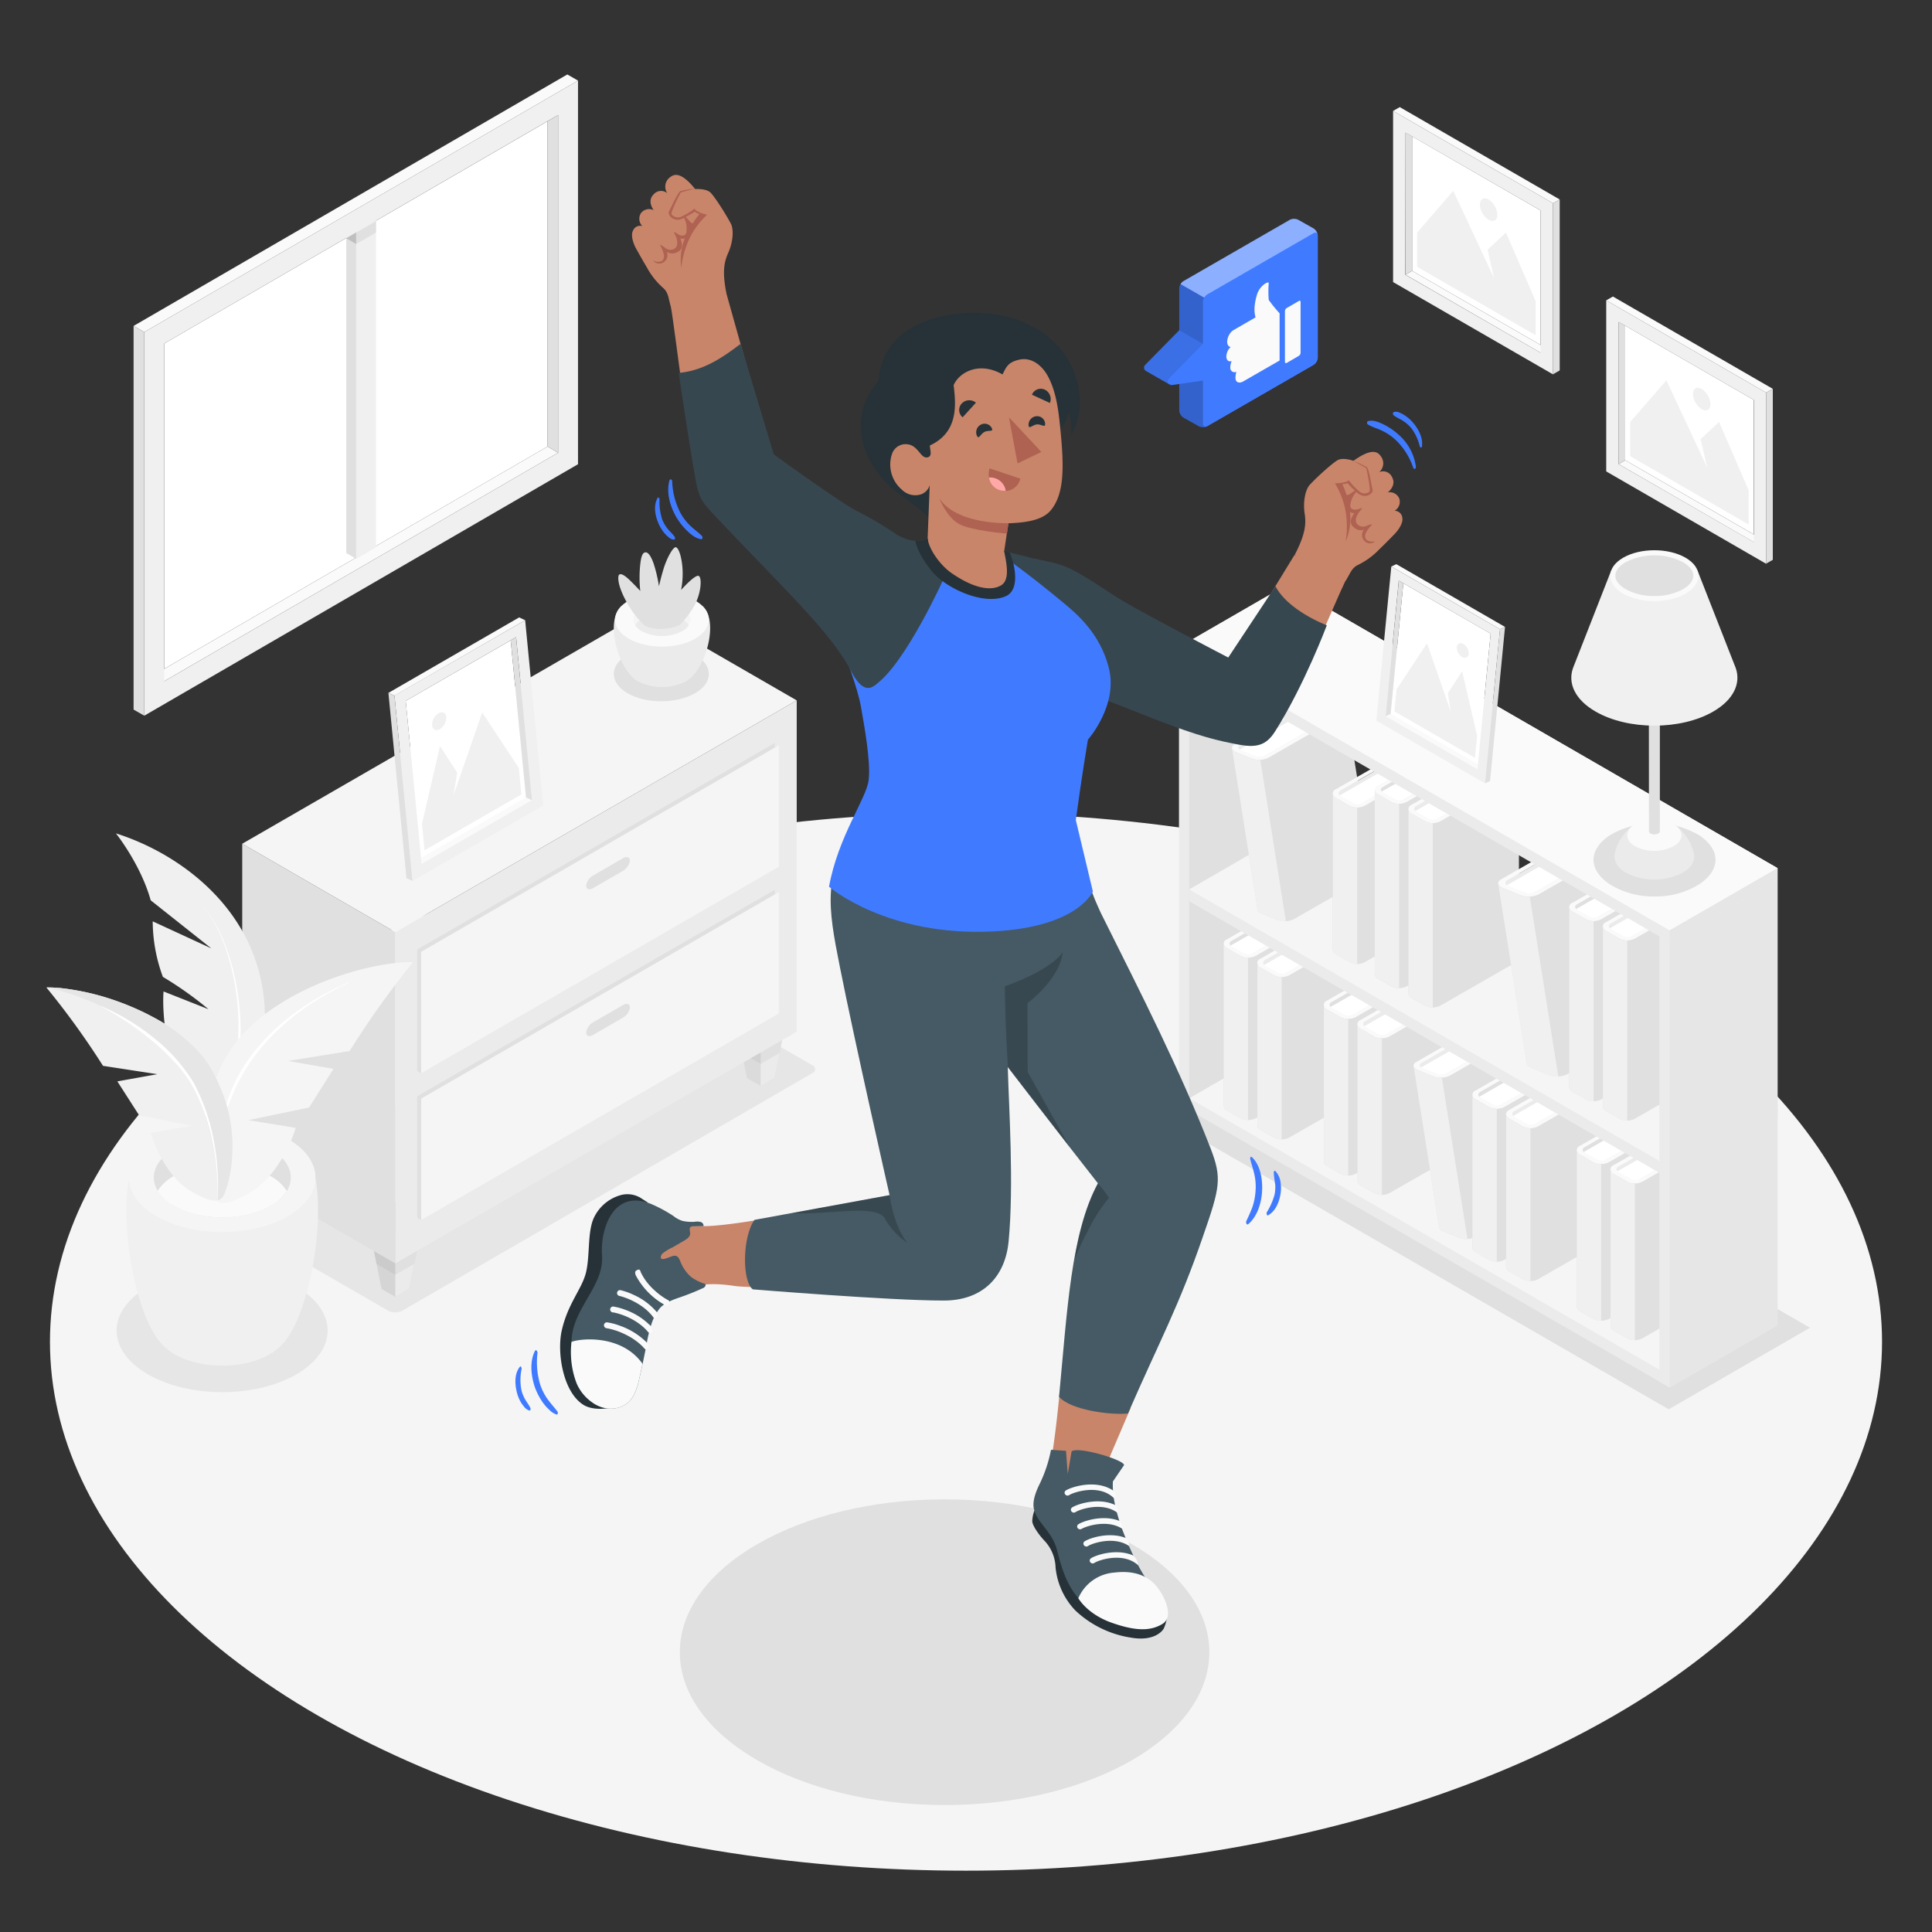 <svg xmlns="http://www.w3.org/2000/svg" viewBox="0 0 500 500"><rect x="0" y="0" width="500" height="500" fill="#333333" stroke="none"/><g id="freepik--Floor--inject-188"><ellipse id="freepik--floor--inject-188" cx="250" cy="347.26" rx="237.07" ry="136.87" style="fill:#f5f5f5"></ellipse></g><g id="freepik--Shadows--inject-188"><polygon id="freepik--Shadow--inject-188" points="468.42 343.62 431.86 364.73 297.71 287.28 334.37 266.23 468.42 343.62" style="fill:#e0e0e0"></polygon><path id="freepik--shadow--inject-188" d="M100.5,339.22,57.58,314.48a1.1,1.1,0,0,1,0-2.09l106.08-61.47a4,4,0,0,1,3.61,0l42.92,24.74a1.1,1.1,0,0,1,0,2.09L104.11,339.21A4,4,0,0,1,100.5,339.22Z" style="fill:#e6e6e6"></path><path id="freepik--shadow--inject-188" d="M38.18,333.07c-10.67,6.23-10.67,16.32,0,22.55s28,6.23,38.63,0,10.67-16.32,0-22.55S48.85,326.84,38.18,333.07Z" style="fill:#e6e6e6"></path><ellipse id="freepik--shadow--inject-188" cx="244.46" cy="427.59" rx="68.52" ry="39.56" style="fill:#e0e0e0"></ellipse></g><g id="freepik--Pictures--inject-188"><g id="freepik--Picture--inject-188"><g id="freepik--Frame--inject-188"><polygon points="400.41 90.27 398.7 91.29 363.75 71.11 365.45 70.09 400.41 90.27" style="fill:#fafafa"></polygon><polygon points="365.45 70.09 398.7 89.28 398.7 54.46 365.45 35.28 365.45 70.09" style="fill:#fff"></polygon><path d="M360.53,73l41.39,23.89V52.61l-41.39-23.9Zm3.22-38.68L398.7,54.46V91.29l-35-20.18Z" style="fill:#f0f0f0"></path><polygon points="363.75 71.11 365.45 70.09 365.45 35.28 363.75 34.28 363.75 71.11" style="fill:#e0e0e0"></polygon><polygon points="360.53 28.71 362.26 27.72 403.65 51.62 401.92 52.61 360.53 28.71" style="fill:#fafafa"></polygon><polygon points="403.65 51.62 401.92 52.61 401.92 96.86 403.65 95.86 403.65 51.62" style="fill:#e0e0e0"></polygon></g><g id="freepik--Land--inject-188"><polygon points="366.75 69.05 397.41 86.75 397.41 77.9 389.74 60.2 384.97 64.62 386.69 72.04 376.1 49.4 366.75 60.2 366.75 69.05" style="fill:#f0f0f0"></polygon><path d="M385.26,51.65a5,5,0,0,1,2.26,3.93c0,1.45-1,2-2.26,1.31A5,5,0,0,1,383,53C383,51.52,384,50.93,385.26,51.65Z" style="fill:#f0f0f0"></path></g></g><g id="freepik--picture--inject-188"><g id="freepik--frame--inject-188"><polygon points="455.56 139.29 453.86 140.3 418.9 120.12 420.6 119.1 455.56 139.29" style="fill:#fafafa"></polygon><polygon points="420.6 119.1 453.86 138.3 453.86 103.48 420.6 84.29 420.6 119.1" style="fill:#fff"></polygon><path d="M415.69,122l41.38,23.9V101.62L415.69,77.73Zm3.21-38.68,35,20.19V140.3l-35-20.18Z" style="fill:#f0f0f0"></path><polygon points="418.9 120.12 420.6 119.1 420.6 84.29 418.9 83.29 418.9 120.12" style="fill:#e0e0e0"></polygon><polygon points="415.69 77.73 417.42 76.74 458.8 100.63 457.07 101.62 415.69 77.73" style="fill:#fafafa"></polygon><polygon points="458.8 100.63 457.07 101.62 457.07 145.87 458.8 144.88 458.8 100.63" style="fill:#e0e0e0"></polygon></g><g id="freepik--land--inject-188"><polygon points="421.9 118.06 452.56 135.76 452.56 126.91 444.89 109.21 440.12 113.64 441.84 121.06 431.25 98.42 421.9 109.21 421.9 118.06" style="fill:#f0f0f0"></polygon><path d="M440.41,100.67a5,5,0,0,1,2.26,3.92c0,1.45-1,2-2.26,1.31a5,5,0,0,1-2.27-3.92C438.14,100.53,439.16,99.94,440.41,100.67Z" style="fill:#f0f0f0"></path></g></g></g><g id="freepik--Window--inject-188"><g id="freepik--window--inject-188"><polygon points="39.76 174.69 42.48 176.31 144.44 117.17 141.72 115.55 39.76 174.69" style="fill:#fafafa"></polygon><polygon points="141.72 115.55 42.49 173.1 42.49 88.91 141.72 31.37 141.72 115.55" style="fill:#fff"></polygon><polygon points="92.18 57.22 92.18 144.62 97.32 141.65 97.32 54.24 92.18 57.22" style="fill:#f0f0f0"></polygon><polygon points="89.61 55.72 92.18 57.22 92.18 144.62 89.61 143.13 89.61 55.72" style="fill:#e0e0e0"></polygon><path d="M149.59,20.86,37.34,85.94v99.28l112.25-65.08Zm-5.15,96.31L42.49,176.31V88.91L144.44,29.77Z" style="fill:#f0f0f0"></path><polygon points="144.44 117.17 141.72 115.55 141.72 31.37 144.44 29.77 144.44 117.17" style="fill:#e0e0e0"></polygon><polygon points="149.59 20.86 146.82 19.27 34.57 84.35 37.34 85.94 149.59 20.86" style="fill:#fafafa"></polygon><polygon points="34.57 84.35 37.34 85.94 37.34 185.22 34.57 183.64 34.57 84.35" style="fill:#e0e0e0"></polygon><polygon points="92.18 60.18 97.31 57.22 97.31 60.19 92.18 63.15 92.18 60.18" style="fill:#e0e0e0"></polygon><polygon points="92.18 63.15 89.61 61.66 92.18 60.18 92.18 63.15" style="opacity:0.15"></polygon></g></g><g id="freepik--Furniture--inject-188"><g id="freepik--Drawer--inject-188"><polygon points="109.58 315.29 105.89 333.58 102.31 335.65 98.76 333.6 95.04 315.29 102.31 311.09 109.58 315.29" style="fill:#e0e0e0"></polygon><polygon points="109.58 315.29 105.89 333.58 102.31 335.65 98.76 333.6 95.04 315.29 102.31 311.09 109.58 315.29" style="opacity:0.05"></polygon><polygon points="102.31 335.65 102.31 319.49 109.58 315.29 105.89 333.58 102.31 335.65" style="fill:#ebebeb"></polygon><polygon points="109.58 315.29 107.2 327.1 102.31 329.92 97.44 327.11 95.04 315.29 102.31 311.09 109.58 315.29" style="opacity:0.05"></polygon><polygon points="77.61 296.84 73.93 315.12 70.34 317.19 66.79 315.14 63.07 296.84 70.34 292.64 77.61 296.84" style="fill:#e0e0e0"></polygon><polygon points="77.61 296.84 73.93 315.12 70.34 317.19 66.79 315.14 63.07 296.84 70.34 292.64 77.61 296.84" style="opacity:0.05"></polygon><polygon points="70.34 317.19 70.34 301.03 77.61 296.84 73.93 315.12 70.34 317.19" style="fill:#ebebeb"></polygon><polygon points="77.61 296.84 75.23 308.64 70.34 311.47 65.47 308.66 63.07 296.84 70.34 292.64 77.61 296.84" style="opacity:0.05"></polygon><polygon points="204.13 260.7 200.44 278.99 196.86 281.05 193.31 279 189.59 260.7 196.86 256.5 204.13 260.7" style="opacity:0.05"></polygon><polygon points="196.86 281.05 196.86 264.89 204.13 260.7 200.44 278.99 196.86 281.05" style="fill:#ebebeb"></polygon><polygon points="204.13 260.7 201.75 272.51 196.86 275.33 191.99 272.52 189.59 260.7 196.86 256.5 204.13 260.7" style="opacity:0.05"></polygon><g id="freepik--Cabinet--inject-188"><g id="freepik--cabinet--inject-188"><polygon points="102.31 326.97 62.69 304.1 62.69 218.36 102.31 241.24 102.31 326.97" style="fill:#e0e0e0"></polygon><polygon points="102.31 241.24 206.19 181.26 206.19 266.99 102.31 326.97 102.31 241.24" style="fill:#ebebeb"></polygon><polygon points="206.19 181.26 102.31 241.24 62.69 218.36 166.58 158.39 206.19 181.26" style="fill:#f5f5f5"></polygon><polygon points="107.97 283.71 200.53 230.26 200.53 261.73 201.57 262.33 109.01 315.77 107.97 315.17 107.97 283.71" style="fill:#e0e0e0"></polygon><polygon points="109.01 284.31 201.57 230.87 201.57 262.33 109.01 315.77 109.01 284.31" style="fill:#f5f5f5"></polygon><path d="M153.51,264.56l7.7-4.44c1-.58,1.81-.32,1.81.58a3.6,3.6,0,0,1-1.81,2.68l-7.7,4.45c-1,.58-1.81.31-1.81-.59A3.63,3.63,0,0,1,153.51,264.56Z" style="fill:#e0e0e0"></path><polygon points="107.97 245.72 200.53 192.27 200.53 223.74 201.57 224.34 109 277.78 107.96 277.18 107.97 245.72" style="fill:#e0e0e0"></polygon><polygon points="109 246.32 201.57 192.87 201.57 224.34 109 277.78 109 246.32" style="fill:#f5f5f5"></polygon><path d="M153.51,226.57l7.7-4.45c1-.57,1.81-.31,1.81.59a3.63,3.63,0,0,1-1.81,2.68l-7.7,4.45c-1,.57-1.81.31-1.81-.59A3.62,3.62,0,0,1,153.51,226.57Z" style="fill:#e0e0e0"></path></g></g><g id="freepik--Pot--inject-188"><path d="M179.84,169.43c4.81,2.77,4.81,7.27,0,10s-12.58,2.77-17.39,0-4.8-7.27,0-10S175,166.66,179.84,169.43Z" style="fill:#e0e0e0"></path><path d="M163.5,175.07c-4.18-4.27-6.64-14.92-2.56-18.31H181.7c4.07,3.39,1.62,14-2.56,18.3l-.11.12-.15.14a4.17,4.17,0,0,1-.38.34l-.1.08-.31.24c-.18.12-.36.24-.54.34a13.75,13.75,0,0,1-12.46,0h0a5.6,5.6,0,0,1-.55-.35l-.29-.22-.12-.1c-.13-.1-.25-.21-.37-.32l-.16-.16Z" style="fill:#ebebeb"></path><path d="M179.89,155.4c4.74,2.73,4.74,7.17,0,9.9s-12.41,2.73-17.15,0-4.73-7.17,0-9.9S175.16,152.66,179.89,155.4Z" style="fill:#fafafa"></path><path d="M176.54,157.34c2.88,1.66,2.88,4.36,0,6a11.57,11.57,0,0,1-10.44,0c-2.88-1.66-2.88-4.36,0-6A11.5,11.5,0,0,1,176.54,157.34Z" style="fill:#f5f5f5"></path><path d="M166.1,160.2a11.5,11.5,0,0,1,10.44,0,4.67,4.67,0,0,1,1.72,1.58,4.67,4.67,0,0,1-1.72,1.58,11.57,11.57,0,0,1-10.44,0,4.67,4.67,0,0,1-1.72-1.58A4.67,4.67,0,0,1,166.1,160.2Z" style="fill:#ebebeb"></path><path d="M175.9,161.78a23.76,23.76,0,0,0,3.77-5c1.75-3.08,2.07-7.21,1.17-7.72s-4.57,3.61-4.57,3.61a22.1,22.1,0,0,0,.38-5.26c-.15-2.74-.82-5.24-1.6-5.74s-2.55,3-3.3,5.47-1.21,4.57-1.21,4.57a38.24,38.24,0,0,0-1.35-5.77c-.91-2.61-1.74-3.2-2.39-2.94s-1.06,1.47-1.25,4.94a33.53,33.53,0,0,0,.15,5s-1.29-1.42-2.73-2.8-2.25-1.73-2.7-1.44-.57,2.65,1.87,7.06a24.5,24.5,0,0,0,4.61,6.07S170.13,164,175.9,161.78Z" style="fill:#e0e0e0"></path></g><g id="freepik--picture--inject-188"><g id="freepik--frame--inject-188"><polygon points="107.56 222.85 109.1 223.6 137.67 207.1 136.13 206.36 107.56 222.85" style="fill:#fafafa"></polygon><polygon points="136.13 206.36 108.95 222.05 104.99 181.39 132.17 165.72 136.13 206.36" style="fill:#fff"></polygon><path d="M135.91,160.51,102.09,180,106.75,228l33.82-19.52Zm1.76,46.59L109.1,223.6,105,181.39l28.57-16.49Z" style="fill:#f0f0f0"></path><polygon points="137.67 207.1 136.13 206.36 132.17 165.72 133.56 164.9 137.67 207.1" style="fill:#e0e0e0"></polygon><polygon points="135.91 160.51 134.35 159.79 100.52 179.32 102.09 180.04 135.91 160.51" style="fill:#fafafa"></polygon><polygon points="100.52 179.32 102.09 180.04 106.75 227.99 105.19 227.26 100.52 179.32" style="fill:#e0e0e0"></polygon></g><g id="freepik--land--inject-188"><polygon points="134.93 205.59 109.87 220.05 109.21 213.2 113.87 193.08 118.31 199.95 117.39 205.73 124.8 184.39 134.26 198.74 134.93 205.59" style="fill:#f0f0f0"></polygon><path d="M113.48,184.61a3.53,3.53,0,0,0-1.65,3.1c.11,1.12,1,1.55,2,1a3.54,3.54,0,0,0,1.65-3.1C115.42,184.45,114.51,184,113.48,184.61Z" style="fill:#f0f0f0"></path></g></g></g></g><g id="freepik--Bookcase--inject-188"><g id="freepik--bookcase--inject-188"><g id="freepik--v--inject-188"><polygon points="305.12 282.68 333.05 266.56 460.03 339.88 460.03 342.94 432.1 359.07 305.12 285.75 305.12 282.68" style="fill:#ebebeb"></polygon><polygon points="432.1 356 305.12 282.68 333.05 266.56 460.03 339.88 432.1 356" style="fill:#f5f5f5"></polygon><polygon points="432.1 356 432.1 359.07 460.03 342.94 460.03 339.88 432.1 356" style="fill:#e0e0e0"></polygon><polygon points="305.12 170.54 333.05 154.41 335.7 155.94 335.7 268.09 307.77 284.22 305.12 282.68 305.12 170.54" style="fill:#ebebeb"></polygon><polygon points="335.7 268.09 307.77 284.22 307.77 172.07 335.7 155.94 335.7 268.09" style="fill:#e0e0e0"></polygon><polygon points="338.72 231.95 317.41 244.26 317.41 286.26 338.72 273.95 338.72 231.95" style="fill:#e0e0e0"></polygon><path d="M318.1,244.93l20.62-11.83a8.61,8.61,0,0,0,4.71,2.58L323,247.46A20.68,20.68,0,0,1,318.1,244.93Z" style="fill:#fff"></path><path d="M325,247.39a4.38,4.38,0,0,1-4,0l-3.48-2a1.2,1.2,0,0,1,0-2.28l20.32-11.66.87.49-20,11.55c-.66.37-.66,1,0,1.36l3.23,1.83a2.66,2.66,0,0,0,2.38,0l20-11.52,1,.56Z" style="fill:#fafafa"></path><path d="M345.29,235.73v42L325,289.39a4.45,4.45,0,0,1-4,0l-3.48-2a1.41,1.41,0,0,1-.82-1.14v-42a1.41,1.41,0,0,0,.82,1.14l3.48,2a4.38,4.38,0,0,0,4,0Z" style="fill:#e0e0e0"></path><path d="M323,247.86a4,4,0,0,1-2-.47l-3.48-2a1.41,1.41,0,0,1-.82-1.14v42a1.41,1.41,0,0,0,.82,1.14l3.48,2a4.08,4.08,0,0,0,2,.47Z" style="fill:#f0f0f0"></path><polygon points="347.43 236.95 326.12 249.26 326.12 291.26 347.43 278.96 347.43 236.95" style="fill:#ebebeb"></polygon><path d="M326.81,249.93l20.62-11.83a8.61,8.61,0,0,0,4.71,2.58L331.7,252.46A20.68,20.68,0,0,1,326.81,249.93Z" style="fill:#fff"></path><path d="M333.68,252.39a4.38,4.38,0,0,1-4,0l-3.47-2a1.2,1.2,0,0,1,0-2.28l20.32-11.66.86.49-20,11.55a.72.72,0,0,0,0,1.36l3.23,1.83a2.63,2.63,0,0,0,2.38,0l20-11.52,1,.56Z" style="fill:#fafafa"></path><path d="M354,240.73v42l-20.32,11.66a4.38,4.38,0,0,1-4,0l-3.47-2a1.39,1.39,0,0,1-.82-1.14v-42a1.39,1.39,0,0,0,.82,1.14l3.47,2a4.38,4.38,0,0,0,4,0Z" style="fill:#e0e0e0"></path><path d="M331.7,252.86a4,4,0,0,1-2-.47l-3.47-2a1.39,1.39,0,0,1-.82-1.14v42a1.39,1.39,0,0,0,.82,1.14l3.47,2a4.08,4.08,0,0,0,2,.47Z" style="fill:#f0f0f0"></path><polygon points="364.64 247.8 343.33 260.11 343.33 300.64 364.64 288.33 364.64 247.8" style="fill:#e0e0e0"></polygon><path d="M344,260.78,364.64,249a8.66,8.66,0,0,0,4.71,2.57l-20.44,11.79A20.68,20.68,0,0,1,344,260.78Z" style="fill:#fff"></path><path d="M350.89,263.24a4.45,4.45,0,0,1-4,0l-3.48-2a1.2,1.2,0,0,1,0-2.27l20.33-11.66.86.49-20,11.54a.72.72,0,0,0,0,1.37l3.23,1.83a2.66,2.66,0,0,0,2.38,0l20-11.51,1,.55Z" style="fill:#fafafa"></path><path d="M371.21,251.57V292.1l-20.32,11.66a4.38,4.38,0,0,1-4,0l-3.48-2a1.39,1.39,0,0,1-.82-1.13V260.1a1.39,1.39,0,0,0,.82,1.14l3.48,2a4.38,4.38,0,0,0,4,0Z" style="fill:#e0e0e0"></path><path d="M348.91,263.71a4.08,4.08,0,0,1-2-.47l-3.48-2a1.39,1.39,0,0,1-.82-1.14v40.54a1.39,1.39,0,0,0,.82,1.13l3.48,2a4,4,0,0,0,2,.47Z" style="fill:#f0f0f0"></path><polygon points="373.35 252.8 352.05 265.11 352.05 305.64 373.35 293.33 373.35 252.8" style="fill:#ebebeb"></polygon><path d="M352.73,265.78,373.35,254a8.71,8.71,0,0,0,4.71,2.58l-20.44,11.78A20.68,20.68,0,0,1,352.73,265.78Z" style="fill:#fff"></path><path d="M359.6,268.24a4.38,4.38,0,0,1-4,0l-3.47-2a1.2,1.2,0,0,1,0-2.28l20.32-11.66.86.49-20,11.54a.73.73,0,0,0,0,1.37l3.23,1.83a2.69,2.69,0,0,0,2.38,0L379,256l1,.56Z" style="fill:#fafafa"></path><path d="M379.92,256.57v40.54L359.6,308.77a4.45,4.45,0,0,1-4,0l-3.47-2a1.37,1.37,0,0,1-.82-1.13V265.11a1.37,1.37,0,0,0,.82,1.13l3.47,2a4.38,4.38,0,0,0,4,0Z" style="fill:#e0e0e0"></path><path d="M357.62,268.71a4.11,4.11,0,0,1-2-.47l-3.47-2a1.37,1.37,0,0,1-.82-1.13v40.53a1.37,1.37,0,0,0,.82,1.13l3.47,2a4.11,4.11,0,0,0,2,.47Z" style="fill:#f0f0f0"></path><polygon points="387.9 263.57 366.59 275.88 373.21 317.63 394.51 305.33 387.9 263.57" style="fill:#ebebeb"></polygon><path d="M367.43,276.46l20.63-11.84a11.25,11.25,0,0,0,5.49,2.13L373.1,278.54A27.53,27.53,0,0,1,367.43,276.46Z" style="fill:#fff"></path><path d="M375.24,278.38a5.53,5.53,0,0,1-4.29.19l-4.06-1.66c-1.28-.52-1.42-1.45-.33-2.08l20.33-11.67,1,.41-20,11.54c-.66.38-.57.94.2,1.25l3.77,1.52a3.31,3.31,0,0,0,2.57-.11l20-11.52,1.14.46Z" style="fill:#fafafa"></path><path d="M395.57,266.71l6.62,41.75-20.33,11.67a5.51,5.51,0,0,1-4.3.19l-4.05-1.65c-.64-.26-1-.62-1.06-1l-6.61-41.76c.06.38.41.74,1.05,1l4.06,1.66a5.53,5.53,0,0,0,4.29-.19Z" style="fill:#e0e0e0"></path><path d="M373.16,278.91a5.44,5.44,0,0,1-2.21-.34l-4.06-1.66c-.64-.26-1-.62-1.05-1l6.61,41.76c.06.38.42.74,1.06,1l4.05,1.65a5.51,5.51,0,0,0,2.22.34Z" style="fill:#f0f0f0"></path><polygon points="403.1 271.07 381.79 283.37 381.79 322.92 403.1 310.62 403.1 271.07" style="fill:#e0e0e0"></polygon><path d="M382.48,284.05l20.61-11.84a8.68,8.68,0,0,0,4.72,2.58l-20.44,11.78S386,286.27,382.48,284.05Z" style="fill:#fff"></path><path d="M389.35,286.5a4.41,4.41,0,0,1-4,0l-3.47-2a1.2,1.2,0,0,1,0-2.27l20.32-11.66.86.49-20,11.54c-.66.38-.66,1,0,1.36l3.23,1.83a2.61,2.61,0,0,0,2.37,0l20-11.52,1,.56Z" style="fill:#fafafa"></path><path d="M409.67,274.84v39.55l-20.32,11.66a4.41,4.41,0,0,1-4,0l-3.47-2a1.39,1.39,0,0,1-.82-1.14V283.37a1.39,1.39,0,0,0,.82,1.14l3.47,2a4.47,4.47,0,0,0,4,0Z" style="fill:#e0e0e0"></path><path d="M387.37,287a4.15,4.15,0,0,1-2-.47l-3.47-2a1.39,1.39,0,0,1-.82-1.14v39.55a1.39,1.39,0,0,0,.82,1.14l3.47,2a4,4,0,0,0,2,.47Z" style="fill:#f0f0f0"></path><polygon points="411.81 276.07 390.5 288.38 390.5 327.93 411.81 315.62 411.81 276.07" style="fill:#ebebeb"></polygon><path d="M391.19,289.05l20.62-11.83a8.66,8.66,0,0,0,4.71,2.57l-20.44,11.79A20.68,20.68,0,0,1,391.19,289.05Z" style="fill:#fff"></path><path d="M398.06,291.5a4.38,4.38,0,0,1-4,0l-3.47-2c-1.1-.63-1.1-1.64,0-2.27L411,275.58l.86.49-20,11.54a.72.72,0,0,0,0,1.36l3.23,1.83a2.63,2.63,0,0,0,2.38,0l20-11.52,1,.56Z" style="fill:#fafafa"></path><path d="M418.38,279.84v39.55l-20.32,11.66a4.38,4.38,0,0,1-4,0l-3.48-2a1.37,1.37,0,0,1-.81-1.14V288.37a1.37,1.37,0,0,0,.81,1.14l3.48,2a4.45,4.45,0,0,0,4,0Z" style="fill:#e0e0e0"></path><path d="M396.08,292a4.08,4.08,0,0,1-2-.47l-3.48-2a1.37,1.37,0,0,1-.81-1.14v39.55a1.37,1.37,0,0,0,.81,1.14l3.48,2a4,4,0,0,0,2,.47Z" style="fill:#f0f0f0"></path><polygon points="430.12 285.37 408.81 297.68 408.81 338.21 430.12 325.9 430.12 285.37" style="fill:#e0e0e0"></polygon><path d="M409.5,298.35l20.62-11.83a8.71,8.71,0,0,0,4.71,2.58l-20.44,11.78A20.68,20.68,0,0,1,409.5,298.35Z" style="fill:#fff"></path><path d="M416.37,300.81a4.38,4.38,0,0,1-4,0l-3.47-2a1.2,1.2,0,0,1,0-2.28l20.32-11.66.86.49-20,11.54a.73.73,0,0,0,0,1.37l3.23,1.83a2.69,2.69,0,0,0,2.38,0l20-11.52,1,.56Z" style="fill:#fafafa"></path><path d="M436.69,289.15v40.53l-20.32,11.66a4.45,4.45,0,0,1-4,0l-3.47-2a1.37,1.37,0,0,1-.82-1.13V297.68a1.37,1.37,0,0,0,.82,1.13l3.47,2a4.38,4.38,0,0,0,4,0Z" style="fill:#e0e0e0"></path><path d="M414.39,301.28a4.11,4.11,0,0,1-2-.47l-3.47-2a1.37,1.37,0,0,1-.82-1.13v40.53a1.37,1.37,0,0,0,.82,1.13l3.47,2a4.11,4.11,0,0,0,2,.47Z" style="fill:#f0f0f0"></path><polygon points="438.83 290.37 417.53 302.68 417.53 343.21 438.83 330.91 438.83 290.37" style="fill:#ebebeb"></polygon><path d="M418.21,303.35l20.62-11.83a8.64,8.64,0,0,0,4.72,2.58L423.1,305.88A20.68,20.68,0,0,1,418.21,303.35Z" style="fill:#fff"></path><path d="M425.08,305.81a4.38,4.38,0,0,1-4,0l-3.47-2a1.2,1.2,0,0,1,0-2.28L438,289.88l.86.49-20,11.55c-.66.37-.66,1,0,1.36l3.22,1.83a2.63,2.63,0,0,0,2.38,0l20-11.52,1,.56Z" style="fill:#fafafa"></path><path d="M445.4,294.15v40.53l-20.32,11.66a4.38,4.38,0,0,1-4,0l-3.47-2a1.39,1.39,0,0,1-.82-1.14V302.68a1.39,1.39,0,0,0,.82,1.14l3.47,2a4.38,4.38,0,0,0,4,0Z" style="fill:#e0e0e0"></path><path d="M423.1,306.28a4,4,0,0,1-2-.47l-3.47-2a1.39,1.39,0,0,1-.82-1.14v40.53a1.39,1.39,0,0,0,.82,1.14l3.47,2a4.14,4.14,0,0,0,2,.47Z" style="fill:#f0f0f0"></path><polygon points="307.77 230.19 335.7 214.05 460.03 285.85 460.03 288.92 432.1 305.06 307.77 233.25 307.77 230.19" style="fill:#ebebeb"></polygon><polygon points="432.1 301.99 307.77 230.19 335.7 214.05 460.03 285.85 432.1 301.99" style="fill:#f5f5f5"></polygon><polygon points="432.1 301.99 432.1 305.06 460.03 288.92 460.03 285.85 432.1 301.99" style="fill:#e0e0e0"></polygon><polygon points="340.9 181.32 319.6 193.63 326.21 235.38 347.52 223.08 340.9 181.32" style="fill:#ebebeb"></polygon><path d="M320.44,194.21l20.63-11.84a11.21,11.21,0,0,0,5.48,2.13l-20.44,11.79A27.27,27.27,0,0,1,320.44,194.21Z" style="fill:#fff"></path><path d="M328.24,196.13a5.53,5.53,0,0,1-4.29.19l-4.06-1.66c-1.27-.52-1.42-1.45-.33-2.08l20.33-11.67,1,.41-20,11.54c-.65.38-.56.94.2,1.25l3.77,1.52a3.38,3.38,0,0,0,2.58-.11l20-11.53,1.14.47Z" style="fill:#fafafa"></path><path d="M348.57,184.46l6.62,41.75-20.33,11.67a5.48,5.48,0,0,1-4.29.19l-4.06-1.65c-.64-.26-1-.62-1.05-1l-6.62-41.76c.06.38.42.74,1.05,1l4.06,1.66a5.53,5.53,0,0,0,4.29-.19Z" style="fill:#e0e0e0"></path><path d="M326.17,196.66a5.51,5.51,0,0,1-2.22-.34l-4.06-1.66c-.63-.26-1-.62-1.05-1l6.62,41.76c.06.38.41.74,1.05,1l4.06,1.65a5.44,5.44,0,0,0,2.21.34Z" style="fill:#f0f0f0"></path><polygon points="366.97 193.08 345.66 205.38 345.66 245.91 366.97 233.61 366.97 193.08" style="fill:#ebebeb"></polygon><path d="M346.35,206.06,367,194.22a8.61,8.61,0,0,0,4.71,2.58l-20.44,11.78S349.92,208.28,346.35,206.06Z" style="fill:#fff"></path><path d="M353.22,208.51a4.38,4.38,0,0,1-4,0l-3.48-2a1.2,1.2,0,0,1,0-2.27l20.32-11.66.87.49-20,11.54c-.66.38-.66,1,0,1.36l3.23,1.83a2.63,2.63,0,0,0,2.38,0l20-11.52,1,.56Z" style="fill:#fafafa"></path><path d="M373.54,196.85v40.53L353.22,249a4.38,4.38,0,0,1-4,0l-3.48-2a1.39,1.39,0,0,1-.82-1.14V205.38a1.39,1.39,0,0,0,.82,1.14l3.48,2a4.45,4.45,0,0,0,4,0Z" style="fill:#e0e0e0"></path><path d="M351.24,209a4.08,4.08,0,0,1-2-.47l-3.48-2a1.39,1.39,0,0,1-.82-1.14v40.53a1.39,1.39,0,0,0,.82,1.14l3.48,2a4,4,0,0,0,2,.47Z" style="fill:#f0f0f0"></path><polygon points="377.82 192.11 356.52 204.42 356.52 252.12 377.82 239.81 377.82 192.11" style="fill:#e0e0e0"></polygon><path d="M357.2,205.09l20.62-11.83a8.64,8.64,0,0,0,4.72,2.58l-20.45,11.78A20.68,20.68,0,0,1,357.2,205.09Z" style="fill:#fff"></path><path d="M364.07,207.55a4.38,4.38,0,0,1-4,0l-3.47-2a1.2,1.2,0,0,1,0-2.28L377,191.62l.86.49-20,11.55c-.66.37-.66,1,0,1.36l3.22,1.83a2.63,2.63,0,0,0,2.38,0l20-11.52,1,.56Z" style="fill:#fafafa"></path><path d="M384.39,195.89v47.7l-20.32,11.66a4.45,4.45,0,0,1-4,0l-3.47-2a1.37,1.37,0,0,1-.82-1.13v-47.7a1.39,1.39,0,0,0,.82,1.14l3.47,2a4.38,4.38,0,0,0,4,0Z" style="fill:#e0e0e0"></path><path d="M362.09,208a4,4,0,0,1-2-.47l-3.47-2a1.39,1.39,0,0,1-.82-1.14v47.7a1.37,1.37,0,0,0,.82,1.13l3.47,2a4.14,4.14,0,0,0,2,.47Z" style="fill:#f0f0f0"></path><polygon points="386.53 197.12 365.23 209.42 365.23 257.12 386.53 244.81 386.53 197.12" style="fill:#ebebeb"></polygon><path d="M365.92,210.1l20.61-11.84a8.68,8.68,0,0,0,4.72,2.58L370.8,212.62A20.66,20.66,0,0,1,365.92,210.1Z" style="fill:#fff"></path><path d="M372.79,212.55a4.41,4.41,0,0,1-4,0l-3.47-2a1.2,1.2,0,0,1,0-2.27l20.32-11.67.86.5-20,11.54a.71.71,0,0,0,0,1.36l3.23,1.83a2.61,2.61,0,0,0,2.37,0l20-11.52,1,.56Z" style="fill:#fafafa"></path><path d="M393.1,200.89v47.7l-20.31,11.66a4.41,4.41,0,0,1-4,0l-3.47-2a1.41,1.41,0,0,1-.82-1.14v-47.7a1.41,1.41,0,0,0,.82,1.14l3.47,2a4.41,4.41,0,0,0,4,0Z" style="fill:#e0e0e0"></path><path d="M370.8,213a4,4,0,0,1-2-.47l-3.47-2a1.41,1.41,0,0,1-.82-1.14v47.7a1.41,1.41,0,0,0,.82,1.14l3.47,2a4.14,4.14,0,0,0,2,.47Z" style="fill:#f0f0f0"></path><polygon points="412.34 214.99 388.59 228.71 395.96 275.25 419.71 261.54 412.34 214.99" style="fill:#ebebeb"></polygon><path d="M389.53,229.36l23-13.2a12.69,12.69,0,0,0,6.12,2.37l-22.79,13.14A30.1,30.1,0,0,1,389.53,229.36Z" style="fill:#fff"></path><path d="M398.23,231.49a6.19,6.19,0,0,1-4.79.22l-4.52-1.85c-1.42-.58-1.59-1.62-.37-2.32l22.67-13,1.12.46-22.28,12.86c-.74.42-.64,1.05.22,1.4l4.2,1.69a3.7,3.7,0,0,0,2.87-.13L419.63,218l1.26.51Z" style="fill:#fafafa"></path><path d="M420.89,218.48,428.27,265l-22.66,13a6.15,6.15,0,0,1-4.79.21l-4.52-1.84c-.71-.29-1.11-.7-1.18-1.12l-7.38-46.55c.07.42.47.83,1.18,1.12l4.52,1.85a6.19,6.19,0,0,0,4.79-.22Z" style="fill:#e0e0e0"></path><path d="M395.91,232.08a6,6,0,0,1-2.47-.37l-4.52-1.85c-.71-.29-1.11-.7-1.18-1.12l7.38,46.55c.07.42.47.83,1.18,1.12l4.52,1.84a6,6,0,0,0,2.47.38Z" style="fill:#f0f0f0"></path><polygon points="428.14 222.49 406.84 234.79 406.84 281.39 428.14 269.09 428.14 222.49" style="fill:#e0e0e0"></polygon><path d="M407.53,235.47l20.61-11.84a8.68,8.68,0,0,0,4.72,2.58L412.41,238S411.09,237.69,407.53,235.47Z" style="fill:#fff"></path><path d="M414.4,237.92a4.41,4.41,0,0,1-4,0l-3.47-2a1.2,1.2,0,0,1,0-2.27L427.28,222l.86.49-20,11.54c-.66.38-.66,1,0,1.36l3.23,1.83a2.61,2.61,0,0,0,2.37,0l20-11.52,1,.56Z" style="fill:#fafafa"></path><path d="M434.72,226.26v46.6L414.4,284.52a4.41,4.41,0,0,1-4,0l-3.47-2a1.41,1.41,0,0,1-.82-1.14v-46.6a1.39,1.39,0,0,0,.82,1.14l3.47,2a4.47,4.47,0,0,0,4,0Z" style="fill:#e0e0e0"></path><path d="M412.41,238.4a4.14,4.14,0,0,1-2-.47l-3.47-2a1.39,1.39,0,0,1-.82-1.14v46.6a1.41,1.41,0,0,0,.82,1.14l3.47,2a4.14,4.14,0,0,0,2,.47Z" style="fill:#f0f0f0"></path><polygon points="436.86 227.49 415.55 239.8 415.55 286.39 436.86 274.09 436.86 227.49" style="fill:#ebebeb"></polygon><path d="M416.24,240.47l20.62-11.83a8.66,8.66,0,0,0,4.71,2.57L421.13,243A20.68,20.68,0,0,1,416.24,240.47Z" style="fill:#fff"></path><path d="M423.11,242.93a4.45,4.45,0,0,1-4,0l-3.48-2a1.2,1.2,0,0,1,0-2.27L436,227l.86.49-20,11.54c-.66.38-.66,1,0,1.36l3.23,1.83a2.63,2.63,0,0,0,2.38,0l20-11.52,1,.56Z" style="fill:#fafafa"></path><path d="M443.43,231.26v46.6l-20.32,11.66a4.38,4.38,0,0,1-4,0l-3.48-2a1.39,1.39,0,0,1-.82-1.14v-46.6a1.39,1.39,0,0,0,.82,1.14l3.48,2a4.45,4.45,0,0,0,4,0Z" style="fill:#e0e0e0"></path><path d="M421.13,243.4a4.08,4.08,0,0,1-2-.47l-3.48-2a1.39,1.39,0,0,1-.82-1.14v46.6a1.39,1.39,0,0,0,.82,1.14l3.48,2a4.08,4.08,0,0,0,2,.47Z" style="fill:#f0f0f0"></path><polygon points="429.44 242.32 457.37 226.2 460.03 227.73 460.03 342.94 432.1 359.07 429.44 357.54 429.44 242.32" style="fill:#ebebeb"></polygon><polygon points="460.03 342.94 432.1 359.07 432.1 243.86 460.03 227.73 460.03 342.94" style="fill:#e6e6e6"></polygon><polygon points="305.12 167.47 333.05 151.34 460.03 224.67 460.03 227.73 432.1 243.86 305.12 170.54 305.12 167.47" style="fill:#ebebeb"></polygon><polygon points="432.1 240.79 305.12 167.47 333.05 151.34 460.03 224.67 432.1 240.79" style="fill:#fafafa"></polygon><polygon points="432.1 240.79 432.1 243.86 460.03 227.73 460.03 224.67 432.1 240.79" style="fill:#e6e6e6"></polygon></g><g id="freepik--picture--inject-188"><g id="freepik--frame--inject-188"><polygon points="383.65 198.46 382.37 199.08 358.61 185.36 359.89 184.74 383.65 198.46" style="fill:#fafafa"></polygon><polygon points="359.89 184.74 382.49 197.79 385.78 163.98 363.18 150.94 359.89 184.74" style="fill:#fff"></polygon><path d="M356.19,186.49l28.13,16.24,3.88-39.88-28.13-16.24ZM362,150.26,385.78,164l-3.41,35.1-23.76-13.72Z" style="fill:#f0f0f0"></path><polygon points="358.61 185.36 359.89 184.74 363.18 150.94 362.02 150.26 358.61 185.36" style="fill:#e0e0e0"></polygon><polygon points="360.07 146.61 361.37 146.01 389.5 162.25 388.2 162.85 360.07 146.61" style="fill:#fafafa"></polygon><polygon points="389.5 162.25 388.2 162.85 384.32 202.73 385.62 202.13 389.5 162.25" style="fill:#e0e0e0"></polygon></g><g id="freepik--land--inject-188"><polygon points="360.88 184.1 381.72 196.13 382.28 190.44 378.4 173.7 374.71 179.41 375.47 184.22 369.31 166.47 361.44 178.41 360.88 184.1" style="fill:#f0f0f0"></polygon><path d="M378.72,166.66a2.93,2.93,0,0,1,1.38,2.57c-.09.93-.86,1.29-1.71.8a2.94,2.94,0,0,1-1.37-2.58C377.11,166.52,377.87,166.17,378.72,166.66Z" style="fill:#f0f0f0"></path></g></g><g id="freepik--Table--inject-188"><g id="freepik--shadow--inject-188"><path id="freepik--shadow--inject-188" d="M428.19,232a21.2,21.2,0,0,0,11.59-3.16c2.7-1.8,4.19-4.05,4.19-6.33s-1.49-4.53-4.19-6.33a22.85,22.85,0,0,0-23.19,0c-2.7,1.8-4.19,4.05-4.19,6.33s1.49,4.53,4.19,6.33A21.21,21.21,0,0,0,428.19,232Z" style="fill:#e0e0e0"></path></g><g id="freepik--Lamp--inject-188"><path d="M417.82,221.74a3.8,3.8,0,0,1,.08-.82,12.32,12.32,0,0,1,5-7.47h10.47a12.31,12.31,0,0,1,5,7.47,3.26,3.26,0,0,1,.08.82.45.45,0,0,1,0,.14c-.09,1.45-1.09,2.88-3,4a16.14,16.14,0,0,1-14.61,0c-1.91-1.11-2.91-2.54-3-4C417.83,221.88,417.82,221.79,417.82,221.74Z" style="fill:#ebebeb"></path><path d="M433.11,213.29c2.74,1.58,2.74,4.15,0,5.73a11,11,0,0,1-9.93,0c-2.74-1.58-2.74-4.15,0-5.73A10.93,10.93,0,0,1,433.11,213.29Z" style="fill:#fafafa"></path><path d="M426.72,178.36h2.85v36.7h0a.68.68,0,0,1-.41.65,2.22,2.22,0,0,1-2,0c-.31-.18-.45-.42-.41-.65h0Z" style="fill:#e0e0e0"></path><path d="M407.1,172.87h0L417,147.59h22.29l9.91,25.28h0c1.41,3.95-.53,8.23-5.84,11.29-8.4,4.85-22,4.85-30.41,0C407.62,181.1,405.68,176.82,407.1,172.87Z" style="fill:#f0f0f0"></path><path d="M436.21,153.64c-4.46,2.57-11.68,2.57-16.13,0s-4.45-6.74,0-9.31,11.67-2.57,16.13,0S440.66,151.07,436.21,153.64Z" style="fill:#fafafa"></path><path d="M428.14,154.25a15.09,15.09,0,0,0,7.41-1.76c1.72-1,2.68-2.24,2.68-3.5s-1-2.52-2.68-3.51a16.46,16.46,0,0,0-14.81,0c-1.73,1-2.68,2.24-2.68,3.51s.95,2.51,2.68,3.5A15.08,15.08,0,0,0,428.14,154.25Z" style="fill:#e0e0e0"></path></g></g></g></g><g id="freepik--Plants--inject-188"><g id="freepik--Plant--inject-188"><g id="freepik--pot--inject-188"><g id="freepik--pot--inject-188"><path d="M73.06,347.9c8.33-8.59,13.22-43.56,5.1-50.37H36.84c-8.12,6.81-3.24,41.76,5.08,50.36l.23.24.29.28a10,10,0,0,0,.75.68l.2.16c.2.16.4.32.63.48a11.4,11.4,0,0,0,1.07.69c6.85,4,18,4,24.81,0h0a9.91,9.91,0,0,0,1.08-.7c.21-.14.4-.3.59-.45l.24-.19c.26-.21.5-.43.73-.65l.33-.33Z" style="fill:#f0f0f0"></path><path d="M40.42,294.78c-9.42,5.51-9.42,14.43,0,19.94s24.72,5.5,34.15,0,9.43-14.43,0-19.94S49.85,289.28,40.42,294.78Z" style="fill:#f5f5f5"></path><path d="M45,297.43c-6.93,4-6.93,10.6,0,14.64s18.15,4,25.07,0,6.93-10.6,0-14.64S51.88,293.39,45,297.43Z" style="fill:#e0e0e0"></path><path d="M70,304.38c-6.92-4-18.15-4-25.07,0a11.62,11.62,0,0,0-4.15,3.84A11.55,11.55,0,0,0,45,312.07c6.92,4,18.15,4,25.07,0a11.39,11.39,0,0,0,4.15-3.85A11.45,11.45,0,0,0,70,304.38Z" style="fill:#fafafa"></path></g><g id="freepik--plants--inject-188"><path d="M39,233l15.69,12.44-15.17-7a42,42,0,0,0,2.63,14.37,92.9,92.9,0,0,1,11.81,8.38l-11.63-4.6s-.79,7.67,2.39,19.36c.84,3.06,4.28,8.91,6.45,13.28a50.57,50.57,0,0,0,3.38,5.83c.07.12.15.23.23.36q4-2.28,8.3-4.43c1.86-3.93,4.3-13.64,5.18-21.6C71.57,239,48.55,221.53,30,215.68,30,215.68,36.4,223.66,39,233Z" style="fill:#f0f0f0"></path><path d="M52.08,234.31c3.2,3.22,5.07,7.46,6.51,11.69a62.54,62.54,0,0,1,2.79,13.17,57.12,57.12,0,0,1-3.33,26.44h0a.44.44,0,1,0,.82.32h0a57.66,57.66,0,0,0,2.93-26.8,61.34,61.34,0,0,0-3-13.2C57.29,241.7,55.33,237.47,52.08,234.31Z" style="fill:#fff"></path><path d="M106.87,249l0,0a236.55,236.55,0,0,0-16.39,23l-15.92,2.57,11.74,2.05-6.3,10L64.3,289.89l12.23,2s-3.39,11.94-12.15,16.92c-4.83,2.74-7.2,3.16-8.65,1.78-1-1-1.25-6.69-2.09-11.8s-.92-13.42,3.91-23.45a31.58,31.58,0,0,1,5-7.37C74.15,255.06,96,248.84,106.87,249Z" style="fill:#f5f5f5"></path><path d="M90.21,254.21c-8.23,3.61-16,8.56-22.14,15.29a43.71,43.71,0,0,0-7.58,11.25A41,41,0,0,0,57,293.84s0,0,0,0,0,0,0,0a52.86,52.86,0,0,1,4.18-12.72A48.62,48.62,0,0,1,68.6,270c5.91-6.74,13.53-11.85,21.65-15.68a0,0,0,0,0,0-.06A0,0,0,0,0,90.21,254.21Z" style="fill:#fff"></path><path d="M12,255.57h0a31.82,31.82,0,0,1,4,.18,64.45,64.45,0,0,1,15.32,3.73c1.83.68,3.67,1.46,5.48,2.32.9.43,1.79.88,2.68,1.36A44.42,44.42,0,0,1,51.24,272a27.63,27.63,0,0,1,4,5.68c.14.26.29.52.42.79h0c.34.69.65,1.38.94,2.06a38.25,38.25,0,0,1,3.45,18.85c-.16,4.57-1.72,9.79-2.61,10.65a2.25,2.25,0,0,1-.39.3c-1.31.83-3.38.34-7.25-1.82-7.76-4.34-10.8-15.33-10.8-15.33l10.78-1.83L36,288.63l-5.63-8.77L40.72,278l-14.06-2.16a206.86,206.86,0,0,0-14.61-20.23s0,0,0,0Z" style="fill:#f0f0f0"></path><path d="M16,255.75a64.45,64.45,0,0,1,15.32,3.73c1.83.68,3.67,1.46,5.48,2.32.9.43,1.79.88,2.68,1.36A44.42,44.42,0,0,1,51.24,272a27.63,27.63,0,0,1,4,5.68c.14.26.29.52.42.79h0c.34.69.65,1.38.94,2.06a38.25,38.25,0,0,1,3.45,18.85c-.16,4.57-1.72,9.79-2.61,10.65a2.25,2.25,0,0,1-.39.3,2.38,2.38,0,0,1-.86.31c1-7.08-2.52-25-7.8-32.43-5.49-7.68-18.51-18.83-36.4-22.67v0A35.49,35.49,0,0,1,16,255.75Z" style="fill:#e6e6e6"></path><path d="M56.3,310.69a61,61,0,0,0-1-15.66,50.5,50.5,0,0,0-5.2-14.85,44,44,0,0,0-10.51-11.75,59,59,0,0,0-13.5-8.09,0,0,0,0,0-.06,0,0,0,0,0,0,0,.05,77.77,77.77,0,0,1,13,8.69,56.16,56.16,0,0,1,5.7,5.31,34.6,34.6,0,0,1,4.76,6.11,50.11,50.11,0,0,1,5.38,14.59,60.74,60.74,0,0,1,1.36,15.57.07.07,0,0,0,0,.05A.05.05,0,0,0,56.3,310.69Z" style="fill:#fff"></path></g></g></g></g><g id="freepik--speech-bubble--inject-188"><g id="freepik--speech-bubble--inject-188"><g id="freepik--speech-bubble--inject-188"><path d="M333.79,56.91l-27.5,15.84a2.42,2.42,0,0,0-1.1,1.9v31.54a2.38,2.38,0,0,0,1.1,1.89l3.94,2.21a2.47,2.47,0,0,0,2.2,0l27.5-15.85a2.42,2.42,0,0,0,1.1-1.9V61a2.4,2.4,0,0,0-1.1-1.89L336,56.89A2.47,2.47,0,0,0,333.79,56.91Z" style="fill:#407BFF"></path><path d="M311.33,109.64V78.11a2.43,2.43,0,0,1,1.1-1.91l27.5-15.84c.61-.35,1.1-.07,1.1.63V92.53a2.42,2.42,0,0,1-1.1,1.9l-27.5,15.85C311.82,110.63,311.33,110.34,311.33,109.64Z" style="fill:#407BFF"></path><path d="M312.43,110.28a2.53,2.53,0,0,1-2.2,0l-3.94-2.21a2.38,2.38,0,0,1-1.1-1.89V74.65a2.22,2.22,0,0,1,.35-1.12l6.12,3.5a2.12,2.12,0,0,0-.33,1.08v31.53C311.33,110.28,311.78,110.65,312.43,110.28Z" style="opacity:0.2"></path><path d="M341,60.79c-.09-.55-.54-.75-1.09-.43L312.43,76.2a2.21,2.21,0,0,0-.77.83l-6.13-3.5a2.19,2.19,0,0,1,.76-.78l27.5-15.85a2.47,2.47,0,0,1,2.2,0l3.94,2.21A2.44,2.44,0,0,1,341,60.79Z" style="fill:#fff;opacity:0.4"></path><path d="M305.19,85.46l-8.84,9a1,1,0,0,0,.16,1.5c.19.12,6.12,3.52,6.12,3.52L311.33,89Z" style="fill:#407BFF"></path><path d="M305.19,85.46l-8.84,9a1,1,0,0,0,.16,1.5c.19.12,6.12,3.52,6.12,3.52L311.33,89Z" style="opacity:0.1"></path><path d="M311.33,89l-8.84,9a1,1,0,0,0,.83,1.65l8-1.16C312.19,98.48,312.19,89,311.33,89Z" style="fill:#407BFF"></path></g><path d="M318.4,95.22a1.1,1.1,0,0,0,1.57,1,6.29,6.29,0,0,0-.23,1.62c0,1,.85,1.55,2.07.84s9.35-5.38,9.35-5.38V81.09a37.92,37.92,0,0,1-2.81-3.46,26.69,26.69,0,0,1,0-4.38c0-.46-1.53.2-2.5,1.8a4.53,4.53,0,0,0-.55,1.24,14.56,14.56,0,0,0-.56,2.6,8.28,8.28,0,0,0,.19,3.25l-5.65,3.26a3,3,0,0,0-1.09,1.11,4,4,0,0,0-.6,1.9c0,1.1.61,1.36.91,1.39a3.49,3.49,0,0,0-1.12,2.47c0,.85.52,1.47,1.38,1.18A4.15,4.15,0,0,0,318.4,95.22Z" style="fill:#fafafa"></path><path d="M336.59,78.14l0,13.17a1,1,0,0,1-.46.79L333,93.92c-.25.15-.46,0-.46-.26V80.52a1,1,0,0,1,.46-.8l3.17-1.84C336.38,77.73,336.59,77.85,336.59,78.14Z" style="fill:#fafafa"></path></g></g><g id="freepik--Character--inject-188"><g id="freepik--character--inject-188"><g id="freepik--Bottom--inject-188"><path d="M189.93,332.78c-4.13-.6-9.33-1-14.21,1.63-7.94,4.25-15.48,10.36-17.29,12.58s-3.72.83-5.22-3.81A14.13,14.13,0,0,1,157,328.72c4.16-3.78,8.21-6.62,9.88-9.23s8.43-3,12.43-2.1c0,0,1.4-.06,2.77-.06,6.18,0,20.43-2.73,20.43-2.73l2.67,18.33S194.06,333.39,189.93,332.78Z" style="fill:#c8856a"></path><path d="M159.74,363.72c-1.64.91-6.09,1.45-8.65-.09-5.34-3.21-7-13.46-5.72-19.25,1.56-7,5.21-10.75,6.27-15s.38-10.16,1.91-13.89a10.89,10.89,0,0,1,6.71-6.08,6.59,6.59,0,0,1,5.75.74l1.62,1.05Z" style="fill:#263238"></path><path d="M148,345.88c.86-7.77,8.32-13.36,7.8-20.9s3.36-17.67,13.2-13.18a36.85,36.85,0,0,1,5.3,2.91,6.87,6.87,0,0,0,2.35,1.26,11,11,0,0,0,3.18.22,3.58,3.58,0,0,1,1.46.05,1,1,0,0,1,.78,1.09l-2.68.05a1.22,1.22,0,0,0-.63.14c-.49.35-.14,1.11-.15,1.71,0,.86-.85,1.44-1.59,1.87l-2.91,1.69a12.83,12.83,0,0,0-2.68,1.64c-.26.27-.69,1.1-.18,1.36s2.16-.53,2.69-.68a2,2,0,0,1,1-.09c.56.15.84.76,1.07,1.29a10.42,10.42,0,0,0,2.81,4.14,12.34,12.34,0,0,0,3.47,1.76.53.53,0,0,1,.24.14.38.38,0,0,1,.06.37,1.28,1.28,0,0,1-.79.7,63.32,63.32,0,0,1-6.07,2.41c-1.66.57-3.95,1.43-5.07,2.87a13.15,13.15,0,0,0-1.82,3.25,33.66,33.66,0,0,0-1.49,5.89c-.59,3-1.2,6-1.9,8.94a17.08,17.08,0,0,1-1.48,4.39c-2.2,4-7.33,4.31-10.79,1.7a11.55,11.55,0,0,1-3.91-4.79C147.56,354.12,147.61,349.61,148,345.88Z" style="fill:#455a64"></path><path d="M167.6,349a.83.83,0,0,1-.21.16c-.31.15-.49,0-.67-.23a12.86,12.86,0,0,0-1.46-1.4,16.45,16.45,0,0,0-3.08-2,18.44,18.44,0,0,0-4.71-1.7l-.51-.09a.77.77,0,0,1-.65-.86.76.76,0,0,1,.86-.65,15.93,15.93,0,0,1,3.27.87,18.59,18.59,0,0,1,6.24,3.68c.48.43,1.17,1,1.14,1.69A.85.85,0,0,1,167.6,349Z" style="fill:#fafafa"></path><path d="M168.56,344.91c-.44.43-.92-.3-1.2-.61a12.87,12.87,0,0,0-1.43-1.33,16,16,0,0,0-3-1.88,17.46,17.46,0,0,0-4.19-1.44l-.18,0a.77.77,0,0,1-.64-.87.75.75,0,0,1,.87-.64,16.14,16.14,0,0,1,3.26.92,17.25,17.25,0,0,1,6,3.77,2,2,0,0,1,.79,1.35,1.06,1.06,0,0,1-.17.65A.52.52,0,0,1,168.56,344.91Z" style="fill:#fafafa"></path><path d="M169.83,341a.89.89,0,0,1-.31.15c-.33.06-.47-.29-.65-.51a8.42,8.42,0,0,0-.62-.72,13.22,13.22,0,0,0-1.34-1.25,16.89,16.89,0,0,0-2.83-1.83,17.8,17.8,0,0,0-3.73-1.45l-.06,0a.76.76,0,1,1,.34-1.49,17.31,17.31,0,0,1,3.28,1.17,17,17,0,0,1,5.74,4.13,2.41,2.41,0,0,1,.6.91.76.76,0,0,1,0,.47.86.86,0,0,1-.24.3A1.07,1.07,0,0,1,169.83,341Z" style="fill:#fafafa"></path><path d="M165,328.64a.93.93,0,0,1,.33-.07c.34,0,.39.4.5.66a8.29,8.29,0,0,0,.43.84,13.14,13.14,0,0,0,1,1.55,16.8,16.8,0,0,0,2.3,2.47,17.29,17.29,0,0,0,3.24,2.33l.06,0a.76.76,0,0,1-.69,1.36,18.85,18.85,0,0,1-7.44-7.37,2.3,2.3,0,0,1-.35-1,.65.65,0,0,1,.13-.45,1.17,1.17,0,0,1,.3-.24Z" style="fill:#fafafa"></path><path d="M147.9,347.29a22.85,22.85,0,0,0,1.36,10.79,11.55,11.55,0,0,0,3.91,4.79c3.46,2.61,8.59,2.31,10.79-1.7a17.08,17.08,0,0,0,1.48-4.39c.3-1.27.58-2.55.85-3.83C160.92,345.35,150.32,346.32,147.9,347.29Z" style="fill:#fafafa"></path><path d="M288.35,374.34c-1.53,3.56-3.59,8.13-2.41,13.14,1.92,8.13,5.59,16.36,7.15,18.52s-.15,3.53-4.67,3.77a13.15,13.15,0,0,1-12.06-6.88c-2.39-4.64-4-8.95-5.91-11.08s-1.45-5.44.28-8.82,3.45-22.12,3.45-22.12l18.42,3.53S289.88,370.78,288.35,374.34Z" style="fill:#c8856a"></path><path d="M267.71,390.94a8.13,8.13,0,0,0-.56,2.78c.07,1.22,1.89,3.7,3.14,5a10.58,10.58,0,0,1,2.89,6.92,18.74,18.74,0,0,0,5.14,11.17,26.9,26.9,0,0,0,14.33,7c6.65,1.17,8.51-2.31,8.51-2.31s1.6-3.34.25-4.46S267.71,390.94,267.71,390.94Z" style="fill:#263238"></path><path d="M272,375.21a35.62,35.62,0,0,1-3.05,9.06c-.84,1.75-2,4.56-1.25,6.67.9,3.22,4.53,5.5,5.76,9.9s2.6,12,10.17,16.67,14.71,4.32,17.08,2.55,1.79-4.46-2.4-9.21c-4.45-5.05-8.47-16.68-8.47-16.68-1-3.37-2-6.72-1.83-10.76l2.9-4.24c0-1.39-12-4.93-13.58-3.55l-1,5.85-.45-6Z" style="fill:#455a64"></path><path d="M279.07,413.62a11,11,0,0,1,9.31-6.64c7.31-.88,10.3,2.53,11.69,4.58,1.65,2.44,3.61,7,.76,8.72-3.08,1.87-6.91,1.89-13.21-.35S279.07,413.62,279.07,413.62Z" style="fill:#fafafa"></path><path d="M277.67,391.43a.77.77,0,0,0,.66-.09c1.06-.72,6.88-2.71,10.76.09.41-.42.24-1.07-.46-1.93-4.39-2.08-9.91-.22-11.18.64a.7.7,0,0,0-.17,1A.83.83,0,0,0,277.67,391.43Z" style="fill:#fafafa"></path><path d="M290.37,395.6a2.24,2.24,0,0,0-.67-2c-4.28-1.68-9.41.06-10.63.89a.69.69,0,0,0-.16,1,.79.79,0,0,0,1,.19C281,395,286.5,393.15,290.37,395.6Z" style="fill:#fafafa"></path><path d="M288.3,387.74a1.33,1.33,0,0,0-.22-2c-4.52-3-10.87-.9-12.25,0a.69.69,0,0,0-.17,1,.79.79,0,0,0,.38.28.76.76,0,0,0,.67-.09C277.85,386.18,284.48,383.94,288.3,387.74Z" style="fill:#fafafa"></path><path d="M294.58,405.11a4.19,4.19,0,0,0-1.26-2.53c-4.36-1.94-9.75-.13-11,.72a.7.7,0,0,0-.16,1,.81.81,0,0,0,.38.28.76.76,0,0,0,.67-.09C284.31,403.74,290.73,401.57,294.58,405.11Z" style="fill:#fafafa"></path><path d="M280.91,400.2a.74.74,0,0,0,.66-.09c1.05-.7,6.75-2.65,10.63,0a2.55,2.55,0,0,0-.88-2.09c-4.29-1.68-9.41.06-10.63.89a.69.69,0,0,0-.16,1A.75.75,0,0,0,280.91,400.2Z" style="fill:#fafafa"></path><path d="M195.27,315.7l34.95-6.4s-9.06-39.87-12.86-59.06c-3.07-15.48-4.69-24.22,4.84-38l43.92,7.53,14.48,2.47c1.56,7.89,1.73,8.37,4.28,14,10.54,21.12,20.56,40.77,28.41,60.94,3,7.77,2.46,10.1-2,22.91-6.19,18-11.29,27.18-19.37,45.72-4.46.46-14.74-.85-17.84-4.31,2.14-22.45,3.08-42.32,10.05-55.27-10.71-13.63-23.32-30.08-23.32-30.08.28,10.37,1.62,30.37.22,45.11-.88,9.25-6.77,15.35-16.86,15.32-14.05,0-49.35-2.9-49.35-2.9C192,331.56,192.13,320,195.27,315.7Z" style="fill:#455a64"></path><path d="M260.85,276.19c-.7-11-.8-20.93-.8-20.93s11.48-3.85,15-8.82c-.91,7.2-9.16,13.17-9.16,13.17l.07,17.82,10.85,19.4Z" style="opacity:0.2"></path><path d="M230.22,309.3s.89,7.71,4.63,12.38a19.12,19.12,0,0,1-5.81-6.26c-2.22-4-14.58-.89-24-1.49Z" style="opacity:0.2"></path><path d="M284.17,306.27c-2.95,5.47-4.81,12.2-6.15,19.83a86,86,0,0,1,3.87-8.28A42.19,42.19,0,0,1,287,310,36.91,36.91,0,0,0,284.17,306.27Z" style="opacity:0.2"></path></g><g id="freepik--Top--inject-188"><path d="M348.23,150.34c1.23-1.9,1.51-3.32,3.23-4.14a19.41,19.41,0,0,0,5.41-3.94c2.39-2.31,4.27-4.29,4.27-4.29s2.1-2.26,1.78-3.94a2,2,0,0,0-2-1.84,2.7,2.7,0,0,0,1.22-3.14,2.67,2.67,0,0,0-3-1.61s2.39-1.74,1.1-4a2.52,2.52,0,0,0-3.32-1.24,3,3,0,0,0,.35-4.23c-.94-1.34-2.73-1.76-7,1.29,0,0-2.4-.89-3.91-.26-.95.39-4.9,3.81-7.36,6.43-1.19,1.27-1.83,4.46-1.35,7.52.43,2.78.1,5.49-2.59,10.67Z" style="fill:#c8856a"></path><path d="M345.47,125.07a22,22,0,0,1,2.6,6.35,23.73,23.73,0,0,1,.18,8.69,14.85,14.85,0,0,0,1.13-7.61,2.07,2.07,0,0,0,1.15.3c-.92,1.28-1.57,2.63,0,3.8a2.52,2.52,0,0,0,2.48.48,2.15,2.15,0,0,0-.26,2.39,2,2,0,0,0,2.41,1.05,3.71,3.71,0,0,0,.53-.26.24.24,0,0,0,.08-.06s0,0,0-.06l-.3,0a2.27,2.27,0,0,1-2-.61,1.81,1.81,0,0,1,0-1.59,7.83,7.83,0,0,1,1.53-2.06.19.19,0,0,0,.05-.1c0-.09-.13-.1-.22-.08-.5.11-1,.35-1.45.49a2.05,2.05,0,0,1-1.91-.34c-1.13-.84-.4-2.43.29-3.33.23-.3.48-.58.69-.88,0-.05.06-.12,0-.14l0,0a2,2,0,0,0-.71.19,3.34,3.34,0,0,1-.77.19,1.71,1.71,0,0,1-1-.12c-.67-.34-.53-1.07-.4-1.69a5.85,5.85,0,0,1,1.4-2.7l.05-.07.2.18c2,1.88,4.31.27,4-.79s-.92-5.49-1.52-5.81a27.7,27.7,0,0,0-3.45-1.61l3.35,1.9s1.27,5.75.77,6.1a2,2,0,0,1-2.54-.06,16.86,16.86,0,0,1-2.79-2.94C348.33,125.1,345.47,125.07,345.47,125.07Zm1.91.18a2.21,2.21,0,0,0,1.32-.24s.42.5,1.95,2a9.67,9.67,0,0,0-1.21.79,2.29,2.29,0,0,1-.74.31.83.83,0,0,1-.22,0A19.35,19.35,0,0,0,347.38,125.25Z" style="fill:#af6152"></path><path d="M335,143.65s15.62,1.81,13.19,6.69-13.58,32.1-16.53,34.78l-13.15-14.55Z" style="fill:#c8856a"></path><path d="M267.6,144.54c6.85,1.45,7.71,1.62,11.9,4s8.73,5.6,10.95,6.9c8,4.66,27.42,14.73,27.42,14.73l12.22-18.45c2.22,4.35,8.08,8,13.28,10.12,0,0-5.75,15.36-13.36,27.42-2.4,3.81-5,4.34-10,3.34-4.42-.88-9-1.72-21.69-6.68-8.6-3.37-15-6.2-27.93-9.74C268.68,175.72,265.65,147.48,267.6,144.54Z" style="fill:#37474f"></path><g id="freepik--Head--inject-188"><path d="M241.33,136.09c-.48-3.16-6-5.81-11-10.21-6.87-6.12-11.43-17.73-2.94-27.4.75-14.15,16.73-19.08,30.32-17.11,8.16,1.19,16,5.83,19.58,13.34,2.56,5.42,3.2,12.42-.15,18,.18-1.78.13-4.43-.64-5.92a9.94,9.94,0,0,1-.95,2.73,3.41,3.41,0,0,1-2.21,1.74c-1,.18-1.61-.31-2.49-.5s-.88-.07-1.55.51l-2.41,2.14-5.66,5L249.33,129C248.88,129.41,241.36,136.24,241.33,136.09Z" style="fill:#263238"></path><path d="M237.73,128.09a4.89,4.89,0,0,1-4.32-1.36,8.54,8.54,0,0,1-2.59-9.16,3.72,3.72,0,0,1,5.48-2.09c1.74,1.13,2.32,3.25,3.81,2.87,1.26-.32.54-2,.54-3.06,7.38-3.43,6.78-10.42,6.15-15.62,1.52-3.44,6.72-6.18,12.65-2.76,1-2,1.42-3.06,4-3.75,3.65-1,6.39,1.72,7.72,4.16,2.35,4.32,2.86,9.72,3.32,14.52.89,9.18.94,16.06-2.58,20.26-2.16,2.58-6.52,3.16-10.95,3.33l-1.07,7.15s2.81,6.55-.24,10.21a14.83,14.83,0,0,1-11.17-1.39c-8.47-4.77-8.41-12-8.41-12l.54-13.86A3.55,3.55,0,0,1,237.73,128.09Z" style="fill:#c8856a"></path><path d="M256.68,110.8c.5,1.06-.86.44-1.92,1s-1.42,2-1.92,1a2.22,2.22,0,0,1,1-2.9A2.08,2.08,0,0,1,256.68,110.8Z" style="fill:#263238"></path><path d="M270.48,109.65c.08,1.17-1,.08-2.14.19s-2.07,1.37-2.15.2a2.22,2.22,0,0,1,2-2.32A2.07,2.07,0,0,1,270.48,109.65Z" style="fill:#263238"></path><path d="M271.72,104.29l-4.65-2.14a2.46,2.46,0,0,1,3.32-1.31A2.7,2.7,0,0,1,271.72,104.29Z" style="fill:#263238"></path><path d="M252.57,104.21,249.13,108a2.46,2.46,0,0,1-.25-3.56A2.7,2.7,0,0,1,252.57,104.21Z" style="fill:#263238"></path><path d="M256.07,121.2l8,2.68a4.13,4.13,0,0,1-5.61,2.88C256.26,125.93,255.47,123.66,256.07,121.2Z" style="fill:#af6152"></path><path d="M258.44,126.76a4.51,4.51,0,0,0,1.85.29,4.05,4.05,0,0,0-4.11-3.48l-.23,0A3.91,3.91,0,0,0,258.44,126.76Z" style="fill:#ffa8a7"></path><polygon points="261.12 108 263.34 119.93 269.5 116.96 261.12 108" style="fill:#af6152"></polygon><path d="M261,135.43c-4.69,0-14.19-.84-17.88-6.44,0,0,1.8,4.8,5.06,6.6s12.43,2.5,12.43,2.5Z" style="fill:#af6152"></path></g><path d="M273.18,146c3.47.86,1.31,6.37,8,16.15l-20.83-17.7-.49-1.84S268.36,144.77,273.18,146Z" style="fill:#37474f"></path><path d="M275.1,155.91c-8.85-7.36-14.66-11.37-14.66-11.37,1.15,4.67.06,7.42-2.26,8.15s-10.47-1-15.22-5.34l-25.57,18.37c1.53,4.51,4.58,12.36,5.42,17.17s2.58,14.18,2,19-7.88,14.5-10.26,27.59c0,0,15,13,42.57,11.56,22-1.12,25.71-10.35,25.71-10.35s-2.56-10.71-4.41-18.47c1.61-11.85,3.13-20.79,3.13-20.79s8-9,5.36-18.78C284.62,163.88,278.75,158.94,275.1,155.91Z" style="fill:#407BFF"></path><path d="M232.31,138.5c5.08,2.75,7.77.89,7.77.89s-.36,6.88,4.38,9.88c0,0-10,22.33-17.82,27.9S232.31,138.5,232.31,138.5Z" style="fill:#37474f"></path><path d="M240.08,139.39c.38,3,3.47,7.07,6.2,8.94,5.79,4,10.24,4.7,12.81,3.15s1.14-6.53.81-8.9l1.39.36c1.13,2.47,3,9.58-1,11.36-5.54,2.46-15.52-1.88-19.37-6.77s-4-7.55-4-7.55a8,8,0,0,0,1.67-.06A9.45,9.45,0,0,0,240.08,139.39Z" style="fill:#263238"></path><path d="M173.62,79.37c-.68-2.17-.57-3.61-2-4.85a19.51,19.51,0,0,1-4.17-5.24c-1.69-2.85-3-5.26-3-5.26s-1.42-2.74-.66-4.27a2,2,0,0,1,2.44-1.24,2.72,2.72,0,0,1-.35-3.36,2.68,2.68,0,0,1,3.3-.76s-1.85-2.3,0-4.11A2.53,2.53,0,0,1,172.7,50a3,3,0,0,1,.78-4.18c1.26-1,3.1-1,6.43,3.11,0,0,2.55-.21,3.83.79.82.63,3.72,5,5.4,8.15.81,1.54.58,4.78-.69,7.61-1.15,2.56-1.56,5.26-.33,11Z" style="fill:#c8856a"></path><path d="M179.74,54a16.61,16.61,0,0,1-3.46,2.09,2.06,2.06,0,0,1-2.47-.61c-.39-.48,2.36-5.68,2.36-5.68l3.74-1a27.07,27.07,0,0,0-3.75.64c-.67.15-2.44,4.25-3,5.2s1.24,3.11,3.66,1.83l.24-.13,0,.09a5.78,5.78,0,0,1,.63,3c0,.63-.09,1.38-.84,1.52a1.63,1.63,0,0,1-1-.15,2.84,2.84,0,0,1-.7-.39,1.83,1.83,0,0,0-.62-.36h-.05s0,.09,0,.14c.13.35.29.69.44,1,.43,1,.71,2.78-.61,3.29a2.1,2.1,0,0,1-1.93-.17c-.43-.27-.81-.63-1.27-.87-.08,0-.21-.06-.23,0s0,.07,0,.1a7.61,7.61,0,0,1,.93,2.39,1.85,1.85,0,0,1-.39,1.55,2.27,2.27,0,0,1-2.09.05l-.28-.11s0,0,0,0,0,.06.06.09a4.19,4.19,0,0,0,.45.39,2,2,0,0,0,2.59-.38,2.17,2.17,0,0,0,.4-2.37,2.48,2.48,0,0,0,2.51.19c1.85-.7,1.57-2.18,1-3.65a2.15,2.15,0,0,0,1.18,0,15,15,0,0,0-.93,7.64,23.92,23.92,0,0,1,2.48-8.34,21.76,21.76,0,0,1,4.2-5.42S180.22,55,179.74,54Zm-.45,3.79a.55.55,0,0,1-.22-.06,2.28,2.28,0,0,1-.62-.5,12.52,12.52,0,0,0-1-1.08c1.85-1,2.39-1.37,2.39-1.37a2.17,2.17,0,0,0,1.21.58A19.52,19.52,0,0,0,179.29,57.83Z" style="fill:#af6152"></path><path d="M188.12,76.41s-15.54-2.4-14.5,3,4.86,39.43,7,42.8l17.25-11Z" style="fill:#c8856a"></path><path d="M232.31,138.5a93.08,93.08,0,0,0-10.74-6.35c-4.48-2.36-21.31-14.54-21.31-14.54L191.65,89c-4.56,3.46-9.45,6.9-16,7.51,0,0,3.1,21,4.44,28,.83,4.43,1.67,5.46,4.37,8.37,4.79,5.17,13.39,13.94,20.43,21.37,6.35,6.7,12.29,13.47,15.3,19.3.81,1.56,2.69,5,5,4.43,3.51-.89,7.22-10.33,8.91-15.79C236.84,153.24,232.4,142,232.31,138.5Z" style="fill:#37474f"></path></g><path d="M138.43,349.64c-1.39,2.79-1,6.37-.05,9.24a17,17,0,0,0,2.13,4.13,11.74,11.74,0,0,0,1.66,1.86,4.59,4.59,0,0,0,1.85,1.2c.39.09.42-.54.26-.76-1-1.32-2.13-2.47-3-3.86a14.45,14.45,0,0,1-1.52-3.26,20.18,20.18,0,0,1-.65-8.11c0-.34-.41-1-.66-.44Z" style="fill:#407BFF"></path><path d="M134.58,353.68c-1.38,1.66-1.36,4.1-.94,6.11a9.83,9.83,0,0,0,1,2.83,8.53,8.53,0,0,0,.94,1.37,2.71,2.71,0,0,0,1.46,1.06c.28.05.31-.48.24-.63-.39-.85-1-1.57-1.45-2.4a9.19,9.19,0,0,1-.82-2,13.35,13.35,0,0,1,0-5.8c0-.23-.23-.85-.5-.51Z" style="fill:#407BFF"></path><path d="M173.26,124.33c-.88,3.12.15,6.67,1.72,9.41a16.69,16.69,0,0,0,2.87,3.66c.94.9,2.32,2.06,3.68,2.13.4,0,.29-.66.13-.83-1-1-2.21-1.83-3.22-2.84a14,14,0,0,1-2.28-3,19,19,0,0,1-2.2-8.33c0-.44-.56-.71-.7-.19Z" style="fill:#407BFF"></path><path d="M170.14,128.94c-1,1.84-.64,4.23.11,6.11a10.26,10.26,0,0,0,1.64,2.85A8.77,8.77,0,0,0,173,139a2.32,2.32,0,0,0,1.42.66c.31,0,.33-.52.19-.72-.58-.84-1.4-1.5-2-2.32a9,9,0,0,1-1.23-2.18,14.67,14.67,0,0,1-.69-5.23c0-.29-.36-.68-.56-.31Z" style="fill:#407BFF"></path><path d="M366.43,120.79a13.33,13.33,0,0,0-4.61-8.41,16.5,16.5,0,0,0-3.61-2.47c-1.19-.59-2.87-1.35-4.21-.9-.27.09-.27.67-.05.81,1.2.74,2.63,1.09,3.89,1.72a14.24,14.24,0,0,1,3.38,2.33,18,18,0,0,1,4.52,7.16c.22.58.73.3.69-.24Z" style="fill:#407BFF"></path><path d="M368,115.48a5.22,5.22,0,0,0-.13-2.08,7.59,7.59,0,0,0-.49-1.41,10.39,10.39,0,0,0-1.57-2.46,9.64,9.64,0,0,0-2.21-2,8.43,8.43,0,0,0-1.39-.74,2,2,0,0,0-1.53-.14.52.52,0,0,0-.06.77c.77.66,1.77,1,2.6,1.58a9.7,9.7,0,0,1,2,1.77,12.53,12.53,0,0,1,2.2,4.72c.13.43.56.41.62,0Z" style="fill:#407BFF"></path><path d="M323.08,316.78c2.22-1.89,3.28-5.16,3.51-8,.26-3.1-.24-7.12-2.63-9.35-.29-.28-.46.31-.41.51.37,1.53.91,3,1.2,4.58a14.6,14.6,0,0,1,.18,3.79,16.72,16.72,0,0,1-.78,4,39.36,39.36,0,0,1-1.61,3.7c-.16.33.09,1.17.54.79Z" style="fill:#407BFF"></path><path d="M328.18,314.51c1.85-1,2.77-3.18,3.15-5.15a9.51,9.51,0,0,0,.12-3,5.32,5.32,0,0,0-1.39-3.3c-.25-.21-.4.17-.41.37a26.59,26.59,0,0,0,.38,3.17,9.6,9.6,0,0,1-.19,2.62,17.17,17.17,0,0,1-2,4.52c-.11.21,0,1,.37.78Z" style="fill:#407BFF"></path></g></g></svg>
